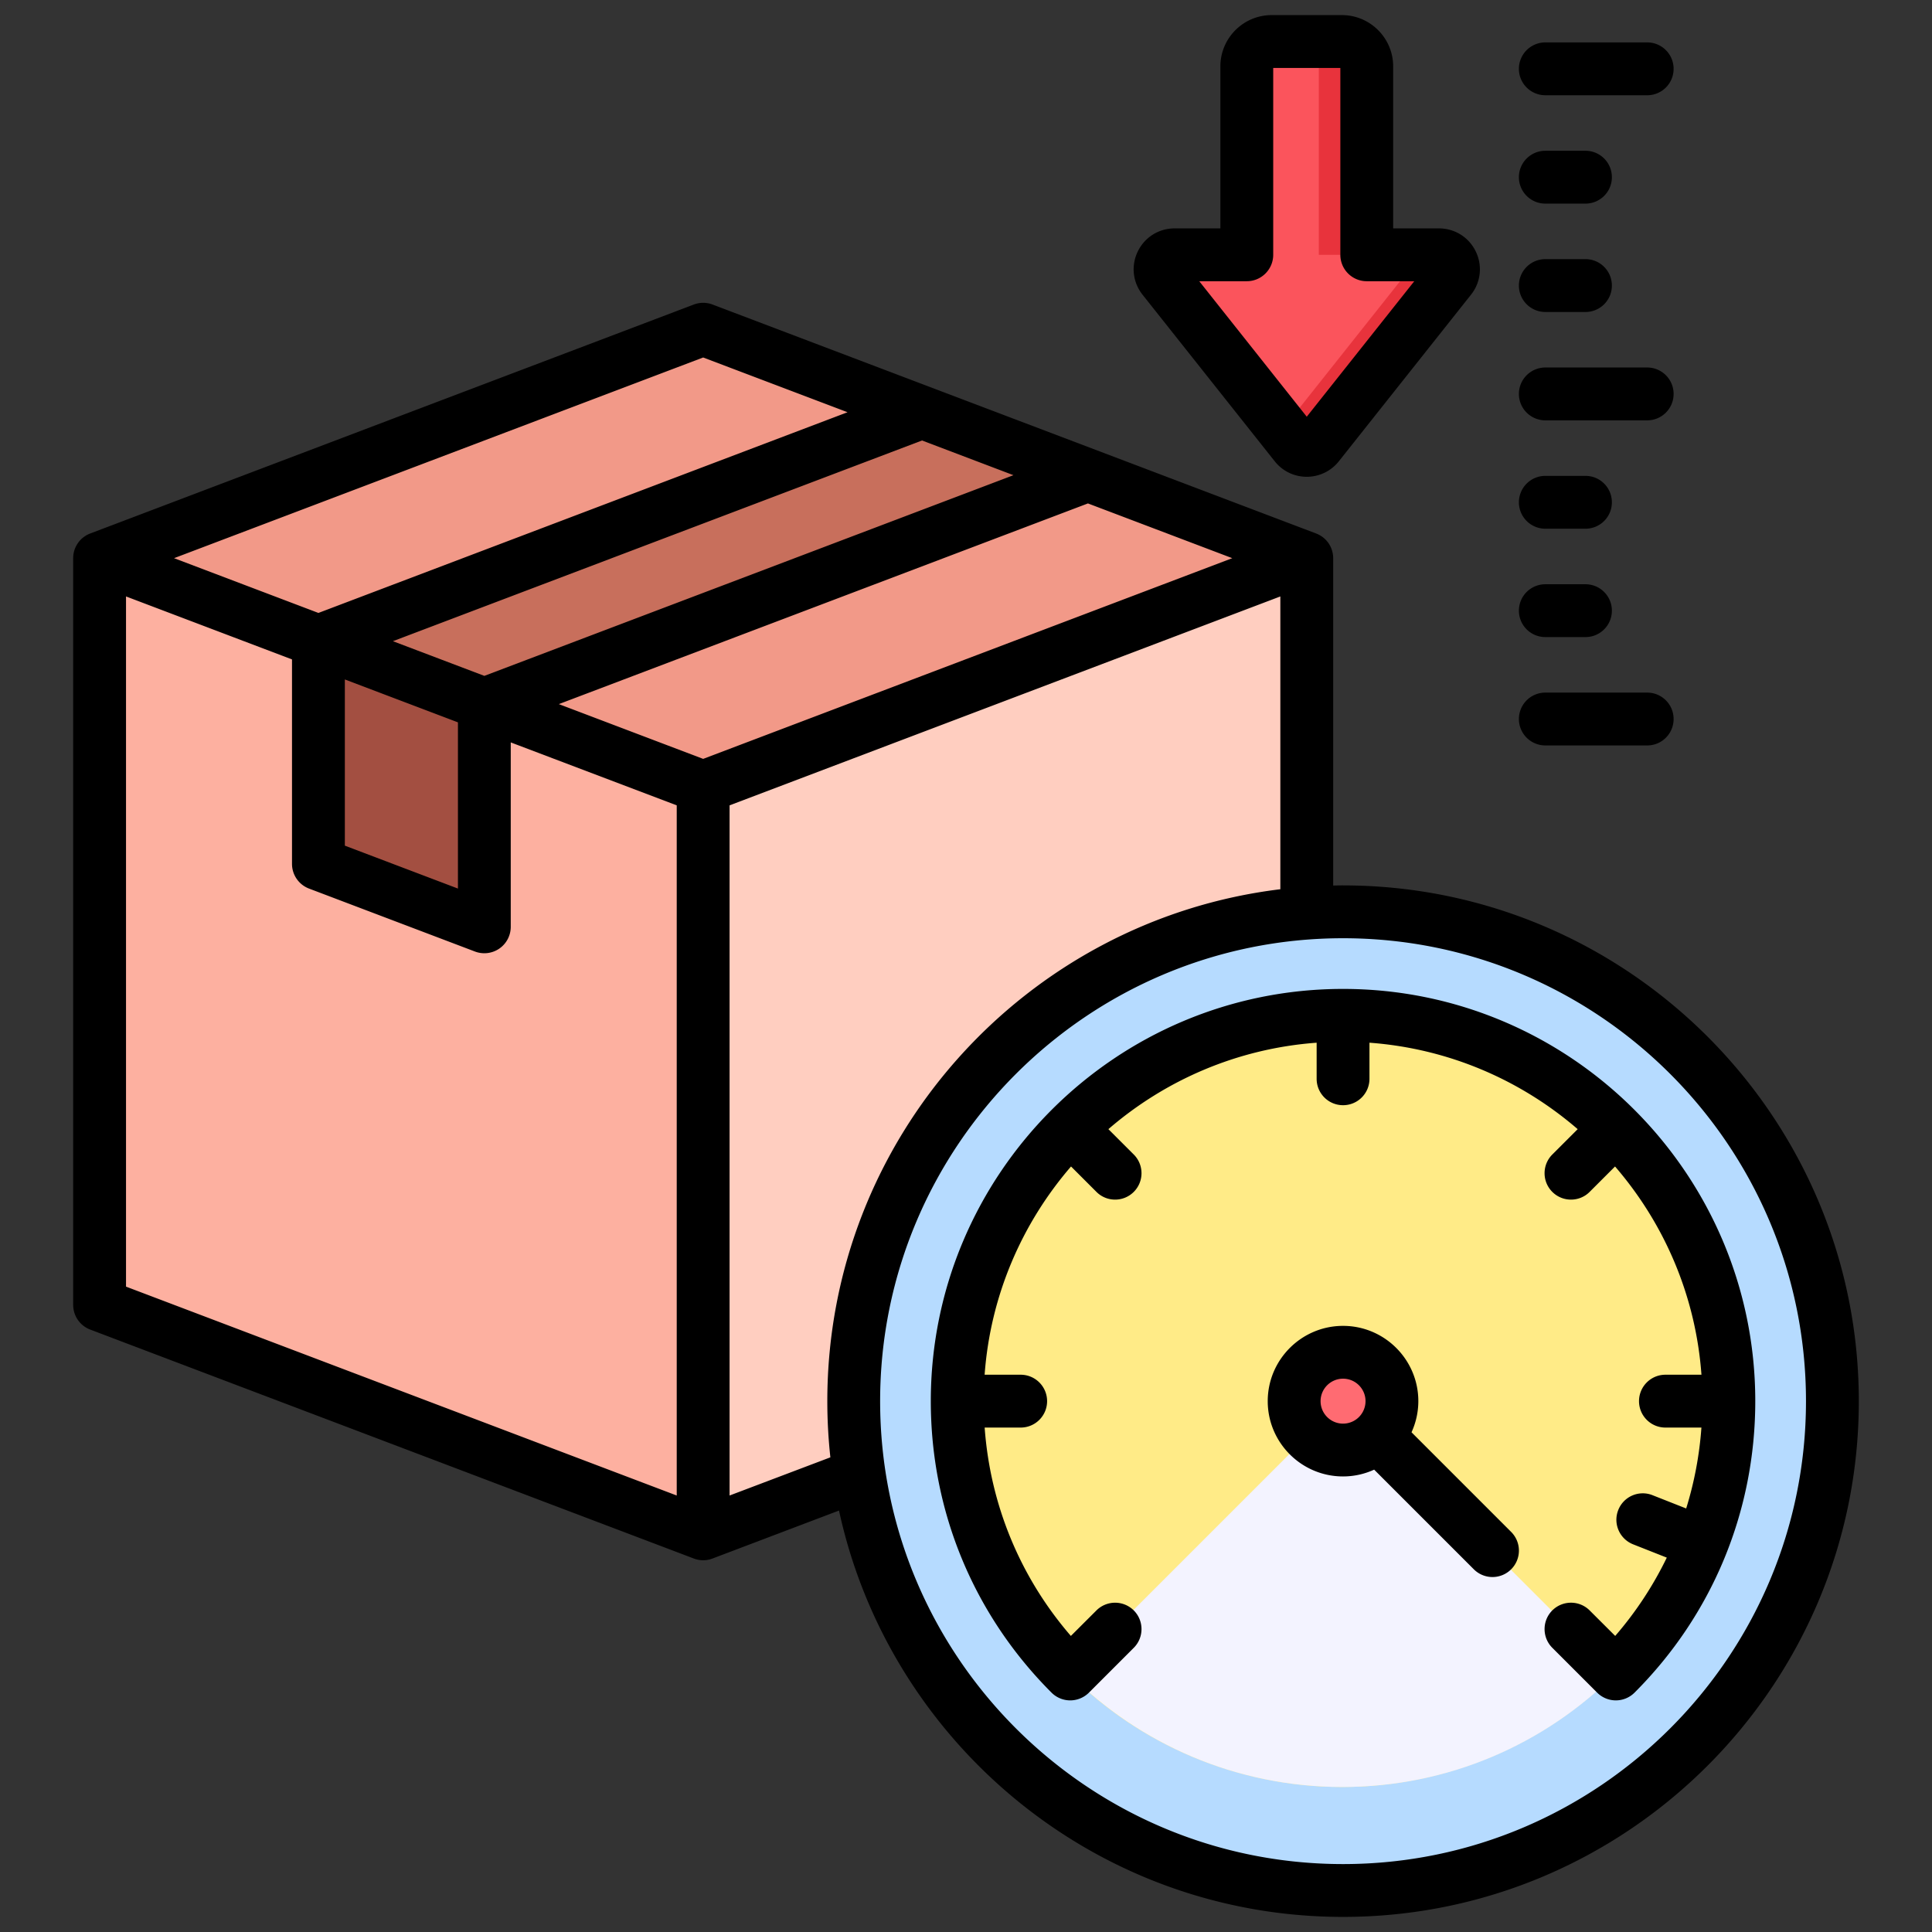 <?xml version="1.0" encoding="UTF-8"?>
<svg xmlns="http://www.w3.org/2000/svg" xmlns:xlink="http://www.w3.org/1999/xlink" xmlns:svgjs="http://svgjs.com/svgjs" version="1.1" width="512" height="512" x="0" y="0" viewBox="0 0 512 512" style="enable-background:new 0 0 512 512" xml:space="preserve" class="">
  <rect x="0" y="0" width="512" height="512" fill="#333333" stroke="none"/>
  <g>
    <g fill-rule="evenodd">
      <path fill="#ffcec0" d="m346.146 147.901-160-60.69-160 60.69v197.93l160 60.69 160-60.69z" data-original="#ffcec0"></path>
      <path fill="#fdb0a0" d="m26.146 147.901 160 60.689v197.931l-160-60.69z" data-original="#fdb0a0"></path>
      <path fill="#f29988" d="m26.146 147.901 160 60.689 160-60.689-160-60.69z" data-original="#f29988"></path>
      <path fill="#c86f5c" d="m128.053 186.734 160.236-60.779-44.048-16.709-160.237 60.78v59.12l44.049 16.708z" data-original="#c86f5c"></path>
      <path fill="#a34f41" d="m128.053 186.734.236-.09-44.048-16.708-.237.09v59.12l44.049 16.708z" data-original="#a34f41"></path>
      <path fill="#e8333c" d="M362.001 67.529V17.594c0-3.629-2.961-6.59-6.59-6.59h-18.612c-3.629 0-6.59 2.961-6.59 6.59v49.935h-19.126c-3.221 0-5.013 3.709-3.011 6.232l35.023 44.139a3.842 3.842 0 0 0 6.02 0l35.023-44.139c2.002-2.523.211-6.232-3.01-6.232h-19.126z" data-original="#e8333c"></path>
      <path fill="#fb545c" d="M342.911 11.004h-6.112c-3.629 0-6.59 2.961-6.59 6.59v49.935h-19.126c-3.221 0-5.013 3.709-3.011 6.232l31.783 40.056 31.783-40.056c2.002-2.523.211-6.232-3.01-6.232h-19.126V17.594c0-3.629-2.961-6.59-6.59-6.59z" data-original="#fb545c"></path>
    </g>
    <circle cx="355.718" cy="371.324" r="129.68" fill="#b6dbff" transform="rotate(-2.56 355.07 369.762)" data-original="#b6dbff"></circle>
    <circle cx="355.718" cy="371.324" r="102.246" fill="#ffeb87" transform="rotate(-45 355.677 371.417)" data-original="#ffeb87"></circle>
    <path fill="#f3f3ff" fill-rule="evenodd" d="M283.419 443.623c18.503 18.503 44.064 29.947 72.299 29.947s53.796-11.444 72.299-29.947l-72.299-72.299z" data-original="#f3f3ff"></path>
    <circle cx="355.718" cy="371.324" r="17.115" fill="#e8333c" data-original="#e8333c"></circle>
    <path fill="#ff6b72" fill-rule="evenodd" d="M351.031 387.79c-7.174-2.038-12.428-8.638-12.428-16.466s5.254-14.427 12.428-16.466c7.174 2.038 12.428 8.638 12.428 16.466s-5.254 14.427-12.428 16.466z" data-original="#ff6b72"></path>
    <path fill-rule="evenodd" d="M402.524 161.833a7.001 7.001 0 0 1 6.999-6.999h10.643c3.871 0 6.998 3.133 6.998 6.999s-3.128 6.999-6.998 6.999h-10.643a7.001 7.001 0 0 1-6.999-6.999zm0-57.436a7.003 7.003 0 0 1 6.999-7.004h27.002c3.87 0 6.999 3.133 6.999 7.004s-3.128 6.999-6.999 6.999h-27.002a7.001 7.001 0 0 1-6.999-6.999zm0 86.153a7.002 7.002 0 0 1 6.999-7.003h27.002c3.87 0 6.999 3.133 6.999 7.003s-3.128 6.999-6.999 6.999h-27.002a7.001 7.001 0 0 1-6.999-6.999zm0-57.436a7.003 7.003 0 0 1 6.999-7.004h10.643c3.871 0 6.998 3.133 6.998 7.004s-3.128 6.999-6.998 6.999h-10.643a7.001 7.001 0 0 1-6.999-6.999zm0-114.871a7.003 7.003 0 0 1 6.999-7.004h27.002c3.87 0 6.999 3.133 6.999 7.004s-3.128 6.999-6.999 6.999h-27.002a7.001 7.001 0 0 1-6.999-6.999zm0 57.436a7.003 7.003 0 0 1 6.999-7.004h10.643c3.871 0 6.998 3.133 6.998 7.004s-3.128 6.999-6.998 6.999h-10.643a7.001 7.001 0 0 1-6.999-6.999zm0-28.718c0-3.866 3.138-7.004 6.999-7.004h10.643c3.871 0 6.998 3.138 6.998 7.004s-3.128 6.999-6.998 6.999h-10.643a7.001 7.001 0 0 1-6.999-6.999zm-72.108 27.566c3.856 0 6.999-3.138 6.999-7.004v-49.52h17.791v49.521a7 7 0 0 0 6.999 7.004h12.59l-28.491 35.904-28.487-35.904h12.599zm7.399 47.718c2.068 2.608 5.162 4.107 8.488 4.107s6.43-1.499 8.502-4.102l35.017-44.142a10.757 10.757 0 0 0 1.273-11.457c-1.822-3.779-5.572-6.126-9.77-6.126h-12.122V17.594c0-7.495-6.097-13.593-13.587-13.593h-18.61c-7.5 0-13.592 6.097-13.592 13.593v42.932h-12.127c-4.203 0-7.938 2.347-9.77 6.126-1.822 3.779-1.33 8.17 1.277 11.457l35.023 44.137zm12.151 249.076c0-3.282 2.665-5.953 5.958-5.953s5.953 2.67 5.953 5.953a5.955 5.955 0 0 1-11.911 0zm24.1 8.247a19.857 19.857 0 0 0 1.807-8.247c0-11-8.951-19.95-19.95-19.95s-19.96 8.951-19.96 19.95 8.951 19.95 19.96 19.95c2.94 0 5.731-.65 8.242-1.802l26.409 26.409a6.995 6.995 0 0 0 9.9 0 6.994 6.994 0 0 0 0-9.901l-26.409-26.409zm91.099-8.247c0-60.241-49.01-109.246-109.241-109.246S246.673 311.08 246.673 371.321c0 29.18 11.361 56.621 32 77.251a7.019 7.019 0 0 0 4.95 2.049 7.048 7.048 0 0 0 4.95-2.049l11.891-11.891c2.728-2.733 2.728-7.172 0-9.9a7.01 7.01 0 0 0-9.9 0l-6.772 6.758c-13.429-15.53-21.367-34.729-22.847-55.219h9.548c3.861 0 6.999-3.133 6.999-6.998s-3.138-7.004-6.999-7.004h-9.558c1.528-21.011 9.91-40.137 22.9-55.189l6.729 6.729c1.369 1.374 3.162 2.053 4.95 2.053s3.581-.68 4.95-2.053c2.728-2.728 2.728-7.158 0-9.895l-6.729-6.724c15.038-12.995 34.179-21.367 55.189-22.91v9.563c0 3.87 3.128 6.999 6.999 6.999s6.999-3.128 6.999-6.999v-9.563c21.001 1.542 40.141 9.915 55.18 22.91l-6.729 6.724c-2.728 2.738-2.728 7.167 0 9.895 1.374 1.374 3.162 2.053 4.95 2.053s3.591-.68 4.95-2.053l6.729-6.729c13 15.053 21.372 34.179 22.9 55.189h-9.548c-3.87 0-6.999 3.142-6.999 7.004s3.128 6.998 6.999 6.998h9.539a95.04 95.04 0 0 1-4.039 21.44l-8.922-3.519a6.98 6.98 0 0 0-9.076 3.929c-1.432 3.6.337 7.659 3.928 9.09l8.932 3.528a94.936 94.936 0 0 1-13.67 20.75l-6.772-6.758c-2.728-2.728-7.158-2.728-9.9 0-2.728 2.728-2.728 7.167 0 9.9l11.891 11.891a7.01 7.01 0 0 0 9.9 0c20.64-20.63 32-48.07 32-77.251zM355.924 494c67.639 0 122.68-55.03 122.68-122.679s-55.04-122.68-122.68-122.68-122.68 55.04-122.68 122.68S288.274 494 355.924 494zm-162.58-97.673v-182.9l145.96-55.363v77.593c-67.563 8.223-120.057 65.924-120.057 135.665 0 5.027.275 9.997.81 14.889l-26.713 10.117zM33.396 158.064l43.988 16.687v54.187a7.003 7.003 0 0 0 4.521 6.546l43.968 16.682a7.002 7.002 0 0 0 6.459-.786 6.996 6.996 0 0 0 3.022-5.76v-48.875l43.988 16.682v182.901L33.396 340.97zm152.95-63.326-140.22 53.185 38.257 14.513 140.224-53.189-38.261-14.508zm-82.22 75.183 24.231 9.192 140.22-53.184-24.23-9.196-140.22 53.189zm-12.739 10.141v44.045l29.971 11.371v-44.046zm94.959 21.049 140.22-53.189-38.252-14.508-140.22 53.184zm169.579 33.528c-.882 0-1.75.019-2.617.038v-86.756a6.997 6.997 0 0 0-4.521-6.541L188.834 80.706a7.007 7.007 0 0 0-4.969 0l-159.96 60.676a6.988 6.988 0 0 0-4.512 6.541V345.8a6.996 6.996 0 0 0 4.512 6.551l159.958 60.67a6.896 6.896 0 0 0 4.969 0l33.514-12.71C235.673 461.8 290.497 508 355.924 508c75.361 0 136.682-61.311 136.682-136.677s-61.32-136.682-136.682-136.682z" fill="#000000" data-original="#000000" class=""></path>
  </g>
</svg>
